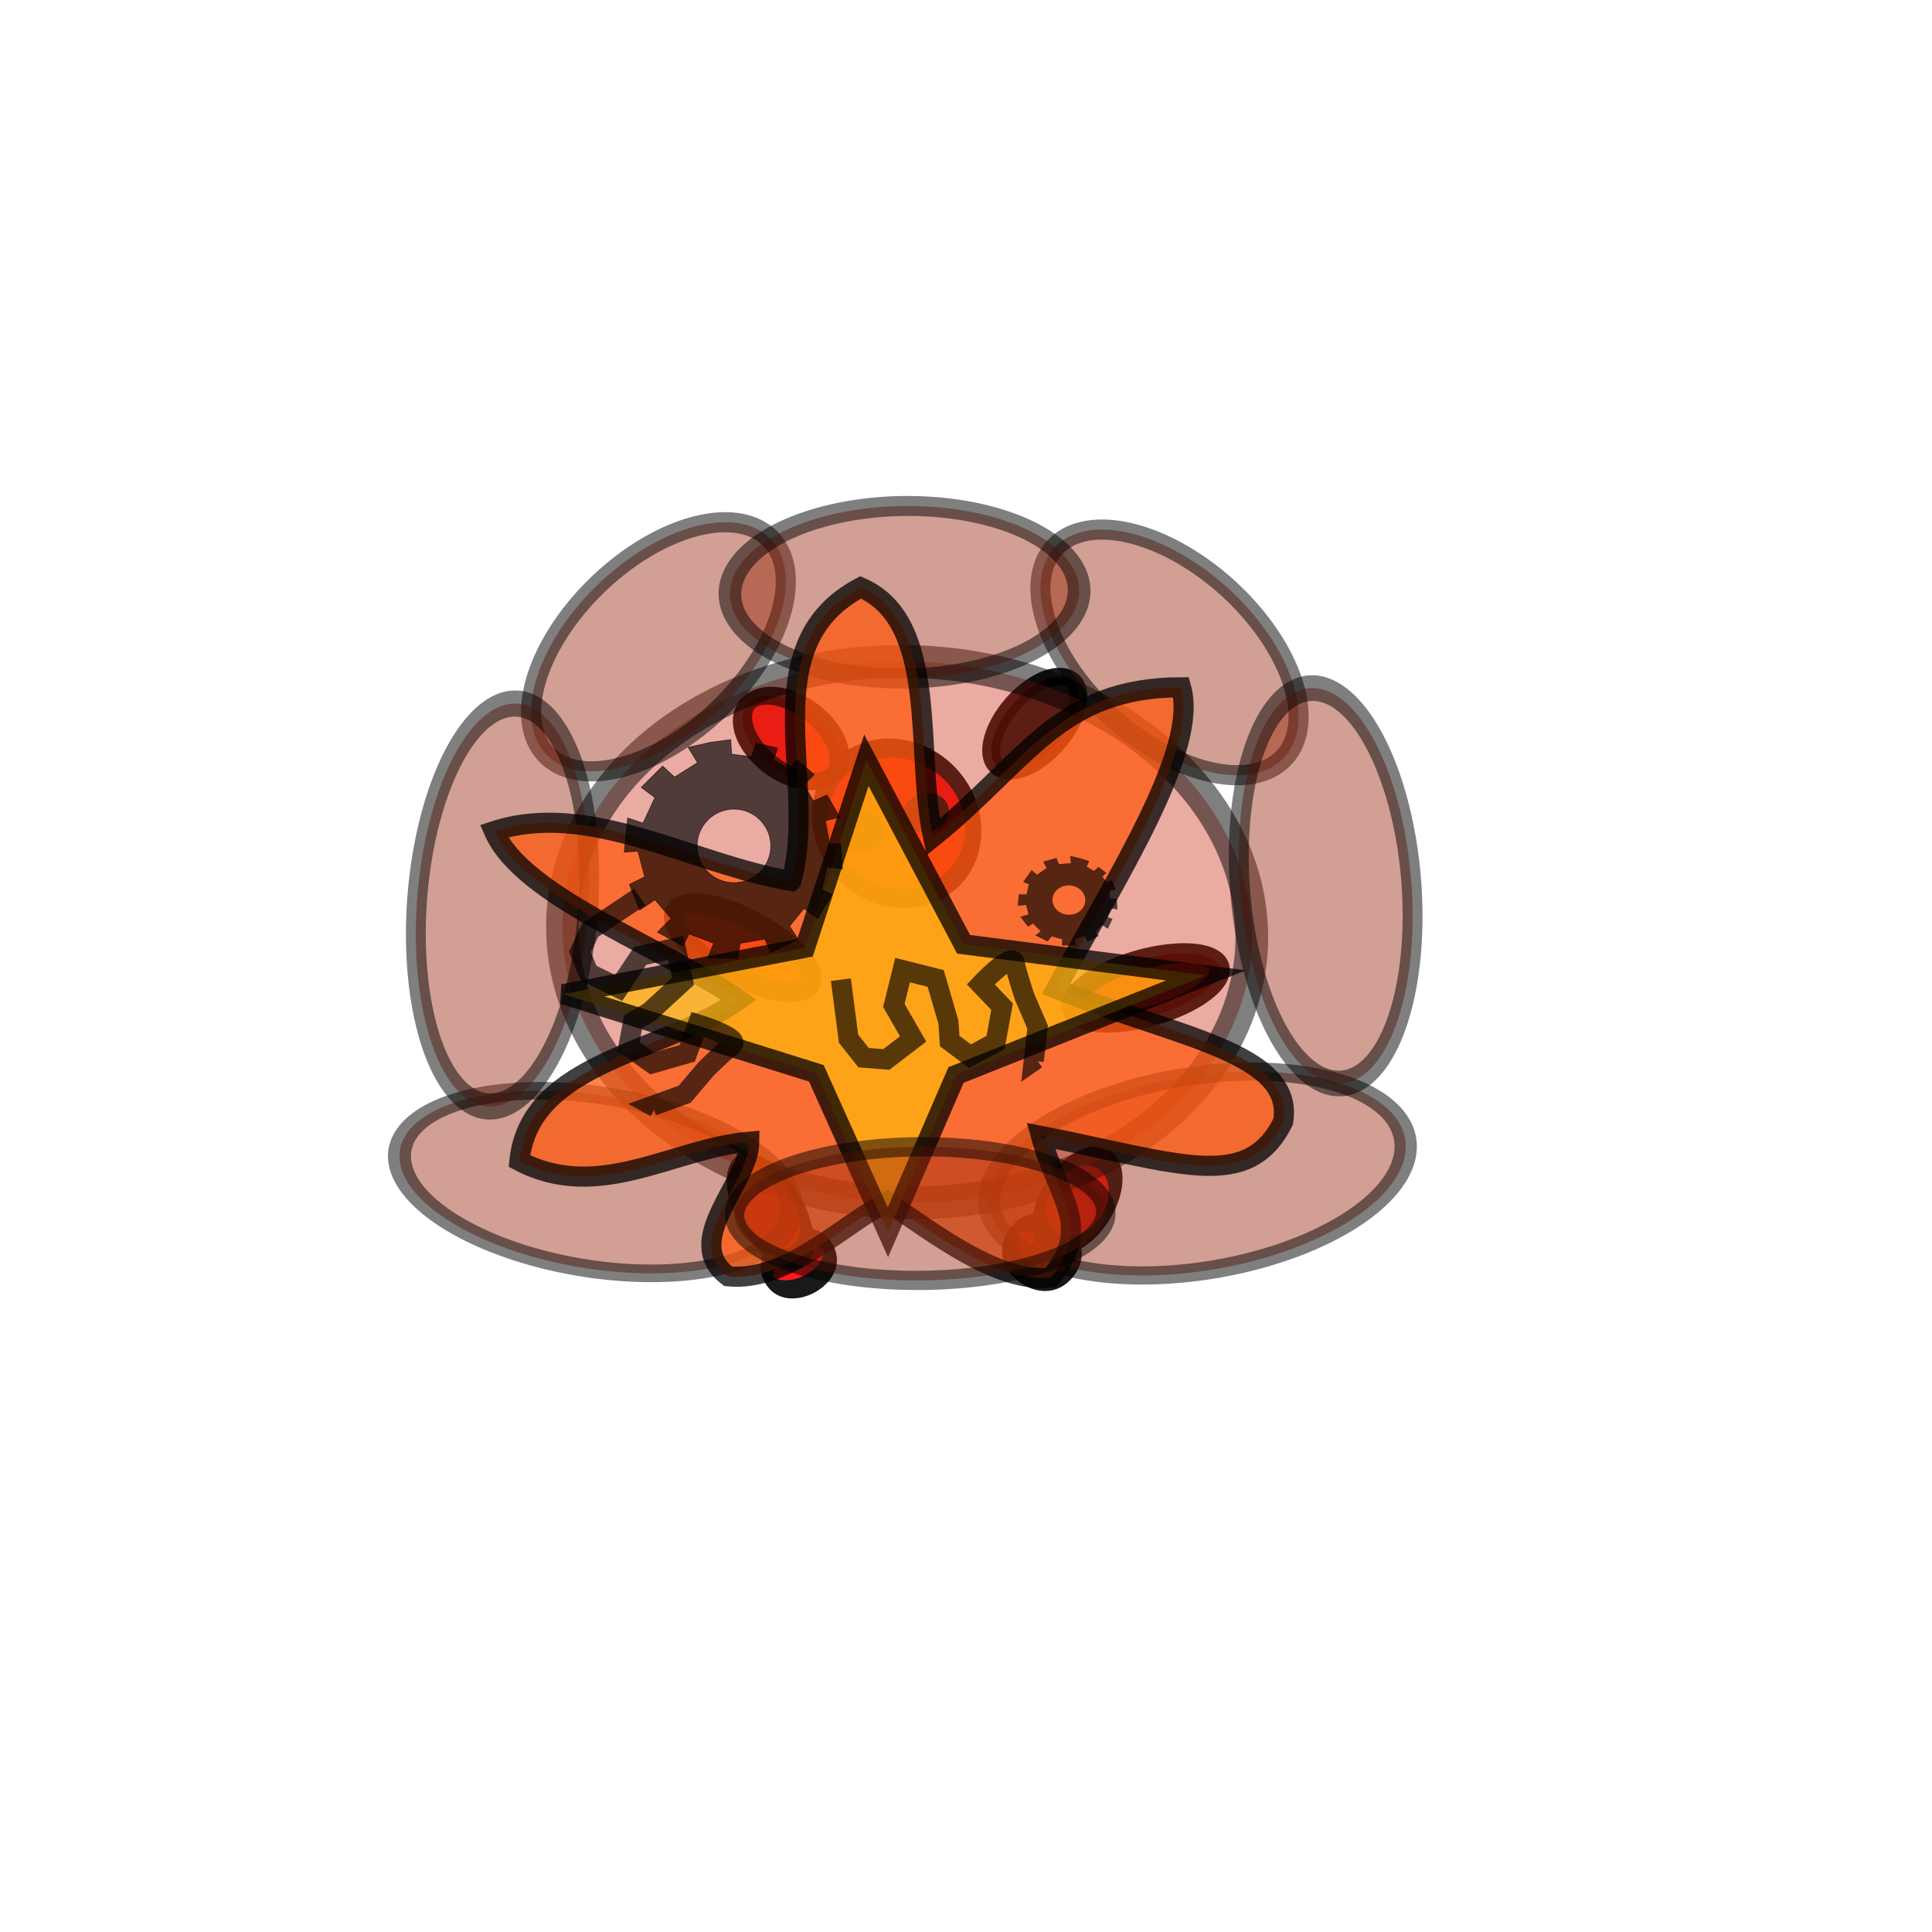 <?xml version="1.0" encoding="UTF-8" standalone="no"?>
<!-- Created with Inkscape (http://www.inkscape.org/) -->

<svg
   xmlns:dc="http://purl.org/dc/elements/1.1/"
   xmlns:cc="http://creativecommons.org/ns#"
   xmlns:rdf="http://www.w3.org/1999/02/22-rdf-syntax-ns#"
   xmlns:svg="http://www.w3.org/2000/svg"
   xmlns="http://www.w3.org/2000/svg"
   xmlns:sodipodi="http://sodipodi.sourceforge.net/DTD/sodipodi-0.dtd"
   xmlns:inkscape="http://www.inkscape.org/namespaces/inkscape"
   width="96"
   height="96"
   id="svg2"
   version="1.1"
   inkscape:version="0.91 r13725"
   sodipodi:docname="rabbot_explode_03.svg">
  <defs
     id="defs4" />
  <sodipodi:namedview
     id="base"
     pagecolor="#ffffff"
     bordercolor="#666666"
     borderopacity="1.0"
     inkscape:pageopacity="0.0"
     inkscape:pageshadow="2"
     inkscape:zoom="8.8645833"
     inkscape:cx="28.258519"
     inkscape:cy="48"
     inkscape:document-units="px"
     inkscape:current-layer="layer2"
     showgrid="false"
     inkscape:window-width="1920"
     inkscape:window-height="1016"
     inkscape:window-x="0"
     inkscape:window-y="27"
     inkscape:window-maximized="1" />
  <g
     inkscape:label="Layer 1"
     inkscape:groupmode="layer"
     id="layer1"
     transform="translate(0,-956.362)">
    <g
       id="g4308"
       transform="matrix(0.832,0.555,-0.555,0.832,575.003,142.652)"
       style="opacity:0.9;fill:#ff0000">
      <path
         d="m 20.907,29.476 a 3.378,1.173 0 0 1 -3.378,1.173 3.378,1.173 0 0 1 -3.378,-1.173 3.378,1.173 0 0 1 3.378,-1.173 3.378,1.173 0 0 1 3.378,1.173 z"
         sodipodi:ry="1.1733333"
         sodipodi:rx="3.3777778"
         sodipodi:cy="29.475555"
         sodipodi:cx="17.528889"
         id="path3766-3"
         style="fill:#ff0000;fill-opacity:1;stroke:#000000;stroke-opacity:1"
         sodipodi:type="arc"
         transform="matrix(0.508,0.038,-0.096,1.103,44.724,985.739)" />
      <path
         transform="matrix(0.438,-0.01,0.024,1.069,44.149,986.073)"
         d="m 17.493,27.947 a 3.698,2.276 0 0 1 -3.698,2.276 3.698,2.276 0 0 1 -3.698,-2.276 3.698,2.276 0 0 1 3.698,-2.276 3.698,2.276 0 0 1 3.698,2.276 z"
         sodipodi:ry="2.2755556"
         sodipodi:rx="3.6977777"
         sodipodi:cy="27.946667"
         sodipodi:cx="13.795555"
         id="path3796-0"
         style="fill:#ff0000;fill-opacity:1;stroke:#000000;stroke-opacity:1"
         sodipodi:type="arc" />
    </g>
    <path
       sodipodi:type="arc"
       style="fill:#ff0000;fill-opacity:1;stroke:#000000;stroke-opacity:1;opacity:0.9"
       id="path3792-5"
       sodipodi:cx="19.768888"
       sodipodi:cy="22.151112"
       sodipodi:rx="1.4222223"
       sodipodi:ry="3.8044446"
       d="m 21.191,22.151 a 1.422,3.804 0 0 1 -1.422,3.804 1.422,3.804 0 0 1 -1.422,-3.804 1.422,3.804 0 0 1 1.422,-3.804 1.422,3.804 0 0 1 1.422,3.804 z"
       transform="matrix(-0.274,-0.962,0.962,-0.274,41.036,1030.538)" />
    <path
       sodipodi:type="arc"
       style="fill:#ff0000;fill-opacity:1;stroke:#000000;stroke-opacity:1;opacity:0.9"
       id="path3792"
       sodipodi:cx="19.768888"
       sodipodi:cy="22.151112"
       sodipodi:rx="1.4222223"
       sodipodi:ry="3.8044446"
       d="m 21.191,22.151 a 1.422,3.804 0 0 1 -1.422,3.804 1.422,3.804 0 0 1 -1.422,-3.804 1.422,3.804 0 0 1 1.422,-3.804 1.422,3.804 0 0 1 1.422,3.804 z"
       transform="matrix(-0.478,0.879,-0.879,-0.478,65.823,996.667)" />
    <path
       sodipodi:type="arc"
       style="fill:#ff0000;fill-opacity:1;stroke:#000000;stroke-opacity:1;opacity:0.9"
       id="path3772"
       sodipodi:cx="10.204445"
       sodipodi:cy="7.6088891"
       sodipodi:rx="3.3777778"
       sodipodi:ry="1.6355555"
       d="M 13.582,7.609 A 3.378,1.636 0 0 1 10.204,9.244 3.378,1.636 0 0 1 6.827,7.609 3.378,1.636 0 0 1 10.204,5.973 3.378,1.636 0 0 1 13.582,7.609 Z"
       transform="matrix(0.622,0.524,-0.724,0.717,38.465,982.253)" />
    <path
       sodipodi:type="arc"
       style="fill:#000000;fill-opacity:1;stroke:#000000;stroke-opacity:1;opacity:0.9"
       id="path3772-7"
       sodipodi:cx="10.204445"
       sodipodi:cy="7.6088891"
       sodipodi:rx="3.3777778"
       sodipodi:ry="1.6355555"
       d="M 13.582,7.609 A 3.378,1.636 0 0 1 10.204,9.244 3.378,1.636 0 0 1 6.827,7.609 3.378,1.636 0 0 1 10.204,5.973 3.378,1.636 0 0 1 13.582,7.609 Z"
       transform="matrix(-0.54,0.644,-0.713,-0.545,62.354,989.894)" />
    <g
       id="g4312"
       transform="matrix(0.872,-0.489,0.489,0.872,-494.845,150.842)"
       style="opacity:0.9;fill:#ff0000">
      <path
         transform="matrix(0.498,0.011,-0.026,0.984,33.574,989.849)"
         d="m 20.907,29.476 a 3.378,1.173 0 0 1 -3.378,1.173 3.378,1.173 0 0 1 -3.378,-1.173 3.378,1.173 0 0 1 3.378,-1.173 3.378,1.173 0 0 1 3.378,1.173 z"
         sodipodi:ry="1.1733333"
         sodipodi:rx="3.3777778"
         sodipodi:cy="29.475555"
         sodipodi:cx="17.528889"
         id="path3766"
         style="fill:#ff0000;fill-opacity:1;stroke:#000000;stroke-opacity:1"
         sodipodi:type="arc" />
      <path
         transform="matrix(0.394,-0.008,0.025,1.146,35.438,984.175)"
         d="m 17.493,27.947 a 3.698,2.276 0 0 1 -3.698,2.276 3.698,2.276 0 0 1 -3.698,-2.276 3.698,2.276 0 0 1 3.698,-2.276 3.698,2.276 0 0 1 3.698,2.276 z"
         sodipodi:ry="2.2755556"
         sodipodi:rx="3.6977777"
         sodipodi:cy="27.946667"
         sodipodi:cx="13.795555"
         id="path3796"
         style="fill:#ff0000;fill-opacity:1;stroke:#000000;stroke-opacity:1"
         sodipodi:type="arc" />
    </g>
    <g
       id="g4303"
       transform="matrix(0.973,-0.231,0.231,0.973,-231.545,35.581)"
       style="opacity:0.9;fill:#ff0000">
      <path
         transform="matrix(0.771,0.123,-0.069,0.955,34.228,987.946)"
         d="M 21.618,9.849 A 4.836,3.947 0 0 1 16.782,13.796 4.836,3.947 0 0 1 11.947,9.849 4.836,3.947 0 0 1 16.782,5.902 4.836,3.947 0 0 1 21.618,9.849 Z"
         sodipodi:ry="3.9466667"
         sodipodi:rx="4.8355556"
         sodipodi:cy="9.8488894"
         sodipodi:cx="16.782223"
         id="path3770"
         style="fill:#ff0000;fill-opacity:1;stroke:#000000;stroke-opacity:1"
         sodipodi:type="arc" />
      <path
         transform="matrix(1.187,-0.077,0.077,1.187,20.142,989.387)"
         d="M 20.48,9.707 A 0.391,0.391 0 0 1 20.089,10.098 0.391,0.391 0 0 1 19.698,9.707 0.391,0.391 0 0 1 20.089,9.316 0.391,0.391 0 0 1 20.48,9.707 Z"
         sodipodi:ry="0.39111111"
         sodipodi:rx="0.39111111"
         sodipodi:cy="9.7066669"
         sodipodi:cx="20.088888"
         id="path3794"
         style="fill:#ff0000;fill-opacity:1;stroke:#000000;stroke-opacity:1"
         sodipodi:type="arc" />
      <path
         transform="matrix(1.297,-0.084,0.07,1.082,21.286,990.425)"
         d="M 20.48,9.707 A 0.391,0.391 0 0 1 20.089,10.098 0.391,0.391 0 0 1 19.698,9.707 0.391,0.391 0 0 1 20.089,9.316 0.391,0.391 0 0 1 20.48,9.707 Z"
         sodipodi:ry="0.39111111"
         sodipodi:rx="0.39111111"
         sodipodi:cy="9.7066669"
         sodipodi:cx="20.088888"
         id="path3794-0"
         style="fill:#ff0000;fill-opacity:1;stroke:#000000;stroke-opacity:1"
         sodipodi:type="arc" />
    </g>
  </g>
  <g
     inkscape:groupmode="layer"
     id="layer2"
     inkscape:label="Layer"
     style="display:inline">
    <ellipse
       style="opacity:0.5;fill:#c9250f;fill-opacity:0.772;stroke:#000000;stroke-width:1.624;stroke-miterlimit:4;stroke-dasharray:none;stroke-opacity:1"
       id="path4118-6"
       transform="matrix(1,0.021,-0.011,1,0,0)"
       cx="45.574"
       cy="45.357"
       rx="17.127"
       ry="13.448" />
    <path
       sodipodi:type="arc"
       style="opacity:0.5;fill:#97250b;fill-opacity:0.88;stroke:#000000;stroke-opacity:1"
       id="path4118"
       sodipodi:cx="31.586369"
       sodipodi:cy="41.372501"
       sodipodi:rx="7.7273793"
       sodipodi:ry="4.3149238"
       d="m 39.314,41.373 a 7.727,4.315 0 1 1 -15.455,0 7.727,4.315 0 1 1 15.455,0 z"
       transform="matrix(0.74,0.673,-0.673,0.74,62.583,-19.456)" />
    <path
       sodipodi:type="arc"
       style="opacity:0.5;fill:#97250b;fill-opacity:0.88;stroke:#000000;stroke-width:0.812;stroke-miterlimit:4;stroke-opacity:1;stroke-dasharray:none"
       id="path4118-2"
       sodipodi:cx="31.586369"
       sodipodi:cy="41.372501"
       sodipodi:rx="7.7273793"
       sodipodi:ry="4.3149238"
       d="m 39.314,41.373 a 7.727,4.315 0 1 1 -15.455,0 7.727,4.315 0 1 1 15.455,0 z"
       transform="matrix(-1.328,0.254,-0.311,-1.082,114.314,95.054)" />
    <path
       sodipodi:type="arc"
       style="opacity:0.5;fill:#97250b;fill-opacity:0.88;stroke:#000000;stroke-width:0.887;stroke-miterlimit:4;stroke-opacity:1;stroke-dasharray:none"
       id="path4118-2-5"
       sodipodi:cx="31.586369"
       sodipodi:cy="41.372501"
       sodipodi:rx="7.7273793"
       sodipodi:ry="4.3149238"
       d="m 39.314,41.373 a 7.727,4.315 0 1 1 -15.455,0 7.727,4.315 0 1 1 15.455,0 z"
       transform="matrix(-1.249,-0.244,0.318,-0.956,55.893,105.996)" />
    <path
       sodipodi:type="arc"
       style="opacity:0.5;fill:#97250b;fill-opacity:0.88;stroke:#000000;stroke-opacity:1"
       id="path4118-2-5-8"
       sodipodi:cx="31.586369"
       sodipodi:cy="41.372501"
       sodipodi:rx="7.7273793"
       sodipodi:ry="4.3149238"
       d="m 39.314,41.373 a 7.727,4.315 0 1 1 -15.455,0 7.727,4.315 0 1 1 15.455,0 z"
       transform="matrix(-0.722,0.692,-0.692,-0.722,84.154,40.152)" />
    <path
       sodipodi:type="arc"
       style="opacity:0.5;fill:#97250b;fill-opacity:0.88;stroke:#000000;stroke-opacity:1"
       id="path4118-9"
       sodipodi:cx="31.586369"
       sodipodi:cy="41.372501"
       sodipodi:rx="7.7273793"
       sodipodi:ry="4.3149238"
       d="m 39.314,41.373 a 7.727,4.315 0 1 1 -15.455,0 7.727,4.315 0 1 1 15.455,0 z"
       transform="matrix(0.11,1.27,-0.981,0.103,102.985,-0.361)" />
    <path
       sodipodi:type="arc"
       style="opacity:0.5;fill:#97250b;fill-opacity:0.88;stroke:#000000;stroke-opacity:1"
       id="path4118-9-7"
       sodipodi:cx="31.586369"
       sodipodi:cy="41.372501"
       sodipodi:rx="7.7273793"
       sodipodi:ry="4.3149238"
       d="m 39.314,41.373 a 7.727,4.315 0 1 1 -15.455,0 7.727,4.315 0 1 1 15.455,0 z"
       transform="matrix(-0.106,1.294,0.98,0.111,-12.226,-0.496)" />
    <path
       sodipodi:type="arc"
       style="opacity:0.5;fill:#97250b;fill-opacity:0.88;stroke:#000000;stroke-opacity:1"
       id="path4118-9-7-6"
       sodipodi:cx="31.586369"
       sodipodi:cy="41.372501"
       sodipodi:rx="7.7273793"
       sodipodi:ry="4.3149238"
       d="m 39.314,41.373 a 7.727,4.315 0 1 1 -15.455,0 7.727,4.315 0 1 1 15.455,0 z"
       transform="matrix(-1.122,0.031,0.073,0.992,77.366,-12.592)" />
    <path
       style="opacity:0.75;fill:#ff5810;fill-opacity:1;stroke:#000000;stroke-width:1px;stroke-linecap:butt;stroke-linejoin:miter;stroke-opacity:1"
       d="m 39.317,43.776 c 1.392,-4.887 -2.045,-11.671 3.447,-14.59 3.944,1.696 2.678,8.198 3.601,12.409 4.682,-3.778 6.23,-7.432 12.323,-7.445 0.876,3.099 -3.067,9.202 -6.211,14.98 5.971,2.424 11.864,3.145 11.281,6.611 -1.768,3.517 -5.097,2.06 -12.038,0.7 0.892,3.249 2.59,4.428 0.494,7.048 -2.627,0.267 -5.797,-2.207 -8.119,-3.769 -2.189,1.086 -4.959,3.989 -7.912,3.7 -2.369,-1.778 1.044,-4.616 1.05,-6.691 -3.807,0.33 -7.457,3.034 -11.424,0.963 0.513,-5.014 7.254,-5.356 10.91,-8.012 -4.08,-2.789 -10.747,-5.123 -12.177,-8.38 4.755,-1.551 9.85,1.65 14.775,2.476 z"
       id="path4246"
       inkscape:connector-curvature="0"
       sodipodi:nodetypes="ccccccccccccccc" />
    <path
       style="opacity:0.75;fill:#ffb50f;fill-opacity:1;stroke:#000000;stroke-width:1px;stroke-linecap:butt;stroke-linejoin:miter;stroke-opacity:1"
       d="m 43.05,37.776 4.829,9.145 12.047,1.544 -12.421,4.951 -3.386,7.814 -3.555,-7.897 -12.581,-3.934 12.017,-2.303 z"
       id="path4266"
       inkscape:connector-curvature="0"
       sodipodi:nodetypes="ccccccccc" />
    <ellipse
       style="opacity:0.5;fill:#97250b;fill-opacity:0.88;stroke:#000000;stroke-width:0.96;stroke-opacity:1"
       id="path4118-9-7-6-6"
       transform="matrix(-1,0.02,0.101,0.995,0,0)"
       cx="-39.522"
       cy="61.4"
       rx="9.22"
       ry="3.332" />
    <path
       style="display:inline;opacity:0.655;fill:#000000;fill-opacity:1;fill-rule:nonzero;stroke:#000000;stroke-width:0.015px;stroke-linecap:butt;stroke-linejoin:miter;stroke-opacity:1"
       d="m 54.118,42.797 -0.418,-0.135 -0.512,-0.121 0.033,0.36 -0.606,0.046 -0.128,-0.308 -0.64,0.184 0.17,0.308 -0.496,0.346 -0.255,-0.233 -0.411,0.577 0.281,0.111 -0.121,0.519 -0.384,-0.004 -0.053,0.551 0.409,-0.041 0.136,0.484 -0.41,0.118 0.374,0.479 0.239,-0.158 0.4,0.395 -0.265,0.203 0.588,0.29 0.205,-0.25 0.537,0.152 -0.018,0.298 0.682,0.008 -0.042,-0.307 0.47,-0.186 0.17,0.308 0.529,-0.292 -0.153,-0.185 0.333,-0.364 0.281,0.187 0.223,-0.472 -0.23,-0.087 0.155,-0.465 0.324,0.073 -0.033,-0.513 -0.332,-0.019 -0.025,-0.376 0.308,-0.088 -0.204,-0.439 -0.231,0.104 -0.238,-0.301 0.205,-0.174 -0.375,-0.288 -0.24,0.196 -0.366,-0.226 0.129,-0.267 z m -0.635,1.269 c 0.407,0.188 0.571,0.635 0.367,0.998 -0.205,0.363 -0.701,0.505 -1.108,0.318 -0.407,-0.188 -0.572,-0.634 -0.367,-0.997 0.205,-0.363 0.701,-0.506 1.108,-0.318 z"
       id="path3838-3"
       inkscape:connector-curvature="0" />
    <path
       style="display:inline;opacity:0.655;fill:#000000;fill-opacity:1;fill-rule:nonzero;stroke:#000000;stroke-width:0.035px;stroke-linecap:butt;stroke-linejoin:miter;stroke-opacity:1"
       d="m 36.31,36.753 -0.973,0.127 -1.143,0.254 0.466,0.762 -1.142,0.719 -0.593,-0.549 -1.058,1.058 0.676,0.508 -0.593,1.269 -0.761,-0.254 -0.169,1.693 0.678,-0.042 0.338,1.269 -0.761,0.381 0.508,1.27 0.761,-0.508 0.805,0.931 -0.678,0.678 1.269,0.678 0.296,-0.593 1.228,0.466 -0.296,0.719 1.481,0.042 0.127,-0.761 1.227,-0.212 0.296,0.676 1.354,-0.676 -0.423,-0.635 0.72,-0.888 0.678,0.507 0.719,-1.185 -0.507,-0.254 0.253,-1.142 0.762,0.127 -0.085,-1.27 -0.551,0.042 -0.212,-1.185 0.72,-0.169 -0.635,-1.1 -0.676,0.296 -0.466,-0.805 0.508,-0.508 -0.889,-0.761 -0.339,0.465 -0.804,-0.422 0.212,-0.593 -1.059,-0.254 -0.254,0.678 -0.973,-0.127 -0.042,-0.72 z m 0.159,3.45 c 1.011,0 1.831,0.82 1.831,1.831 0,1.011 -0.82,1.83 -1.831,1.83 -1.011,0 -1.831,-0.819 -1.831,-1.83 0,-1.011 0.82,-1.831 1.831,-1.831 z"
       id="path3838-3-3"
       inkscape:connector-curvature="0" />
    <path
       style="display:inline;opacity:0.655;fill:none;stroke:#000000;stroke-width:1px;stroke-linecap:butt;stroke-linejoin:miter;stroke-opacity:1"
       d="m 31.791,44.565 -2.461,1.647 -0.509,1.086 0.42,1.053 1.504,0.741 1.066,-1.598 1.766,-0.39 0.359,1.657 -1.671,1.537 -0.805,0.466 -0.23,1.24 1.179,0.835 1.735,-0.499 0.524,-1.442 c 0,0 2.186,0.663 1.706,1.035 -0.48,0.373 -1.3,1.195 -1.3,1.195 l -1.052,1.241 -1.595,0.576 0.14,0.077"
       id="path3040"
       inkscape:connector-curvature="0"
       inkscape:transform-center-x="0.65133709"
       inkscape:transform-center-y="0.55306032" />
    <path
       style="display:inline;opacity:0.655;fill:none;stroke:#000000;stroke-width:1px;stroke-linecap:butt;stroke-linejoin:miter;stroke-opacity:1"
       d="m 41.782,48.679 0.383,2.936 0.746,0.939 1.13,0.091 1.332,-1.019 -0.958,-1.665 0.434,-1.756 1.645,0.414 0.635,2.18 0.06,0.928 1.009,0.757 1.272,-0.686 0.323,-1.776 -1.059,-1.11 c 0,0 1.564,-1.664 1.685,-1.069 0.121,0.595 0.494,1.695 0.494,1.695 l 0.645,1.493 -0.192,1.685 0.131,-0.091"
       id="path3040-6"
       inkscape:connector-curvature="0" />
  </g>
</svg>
